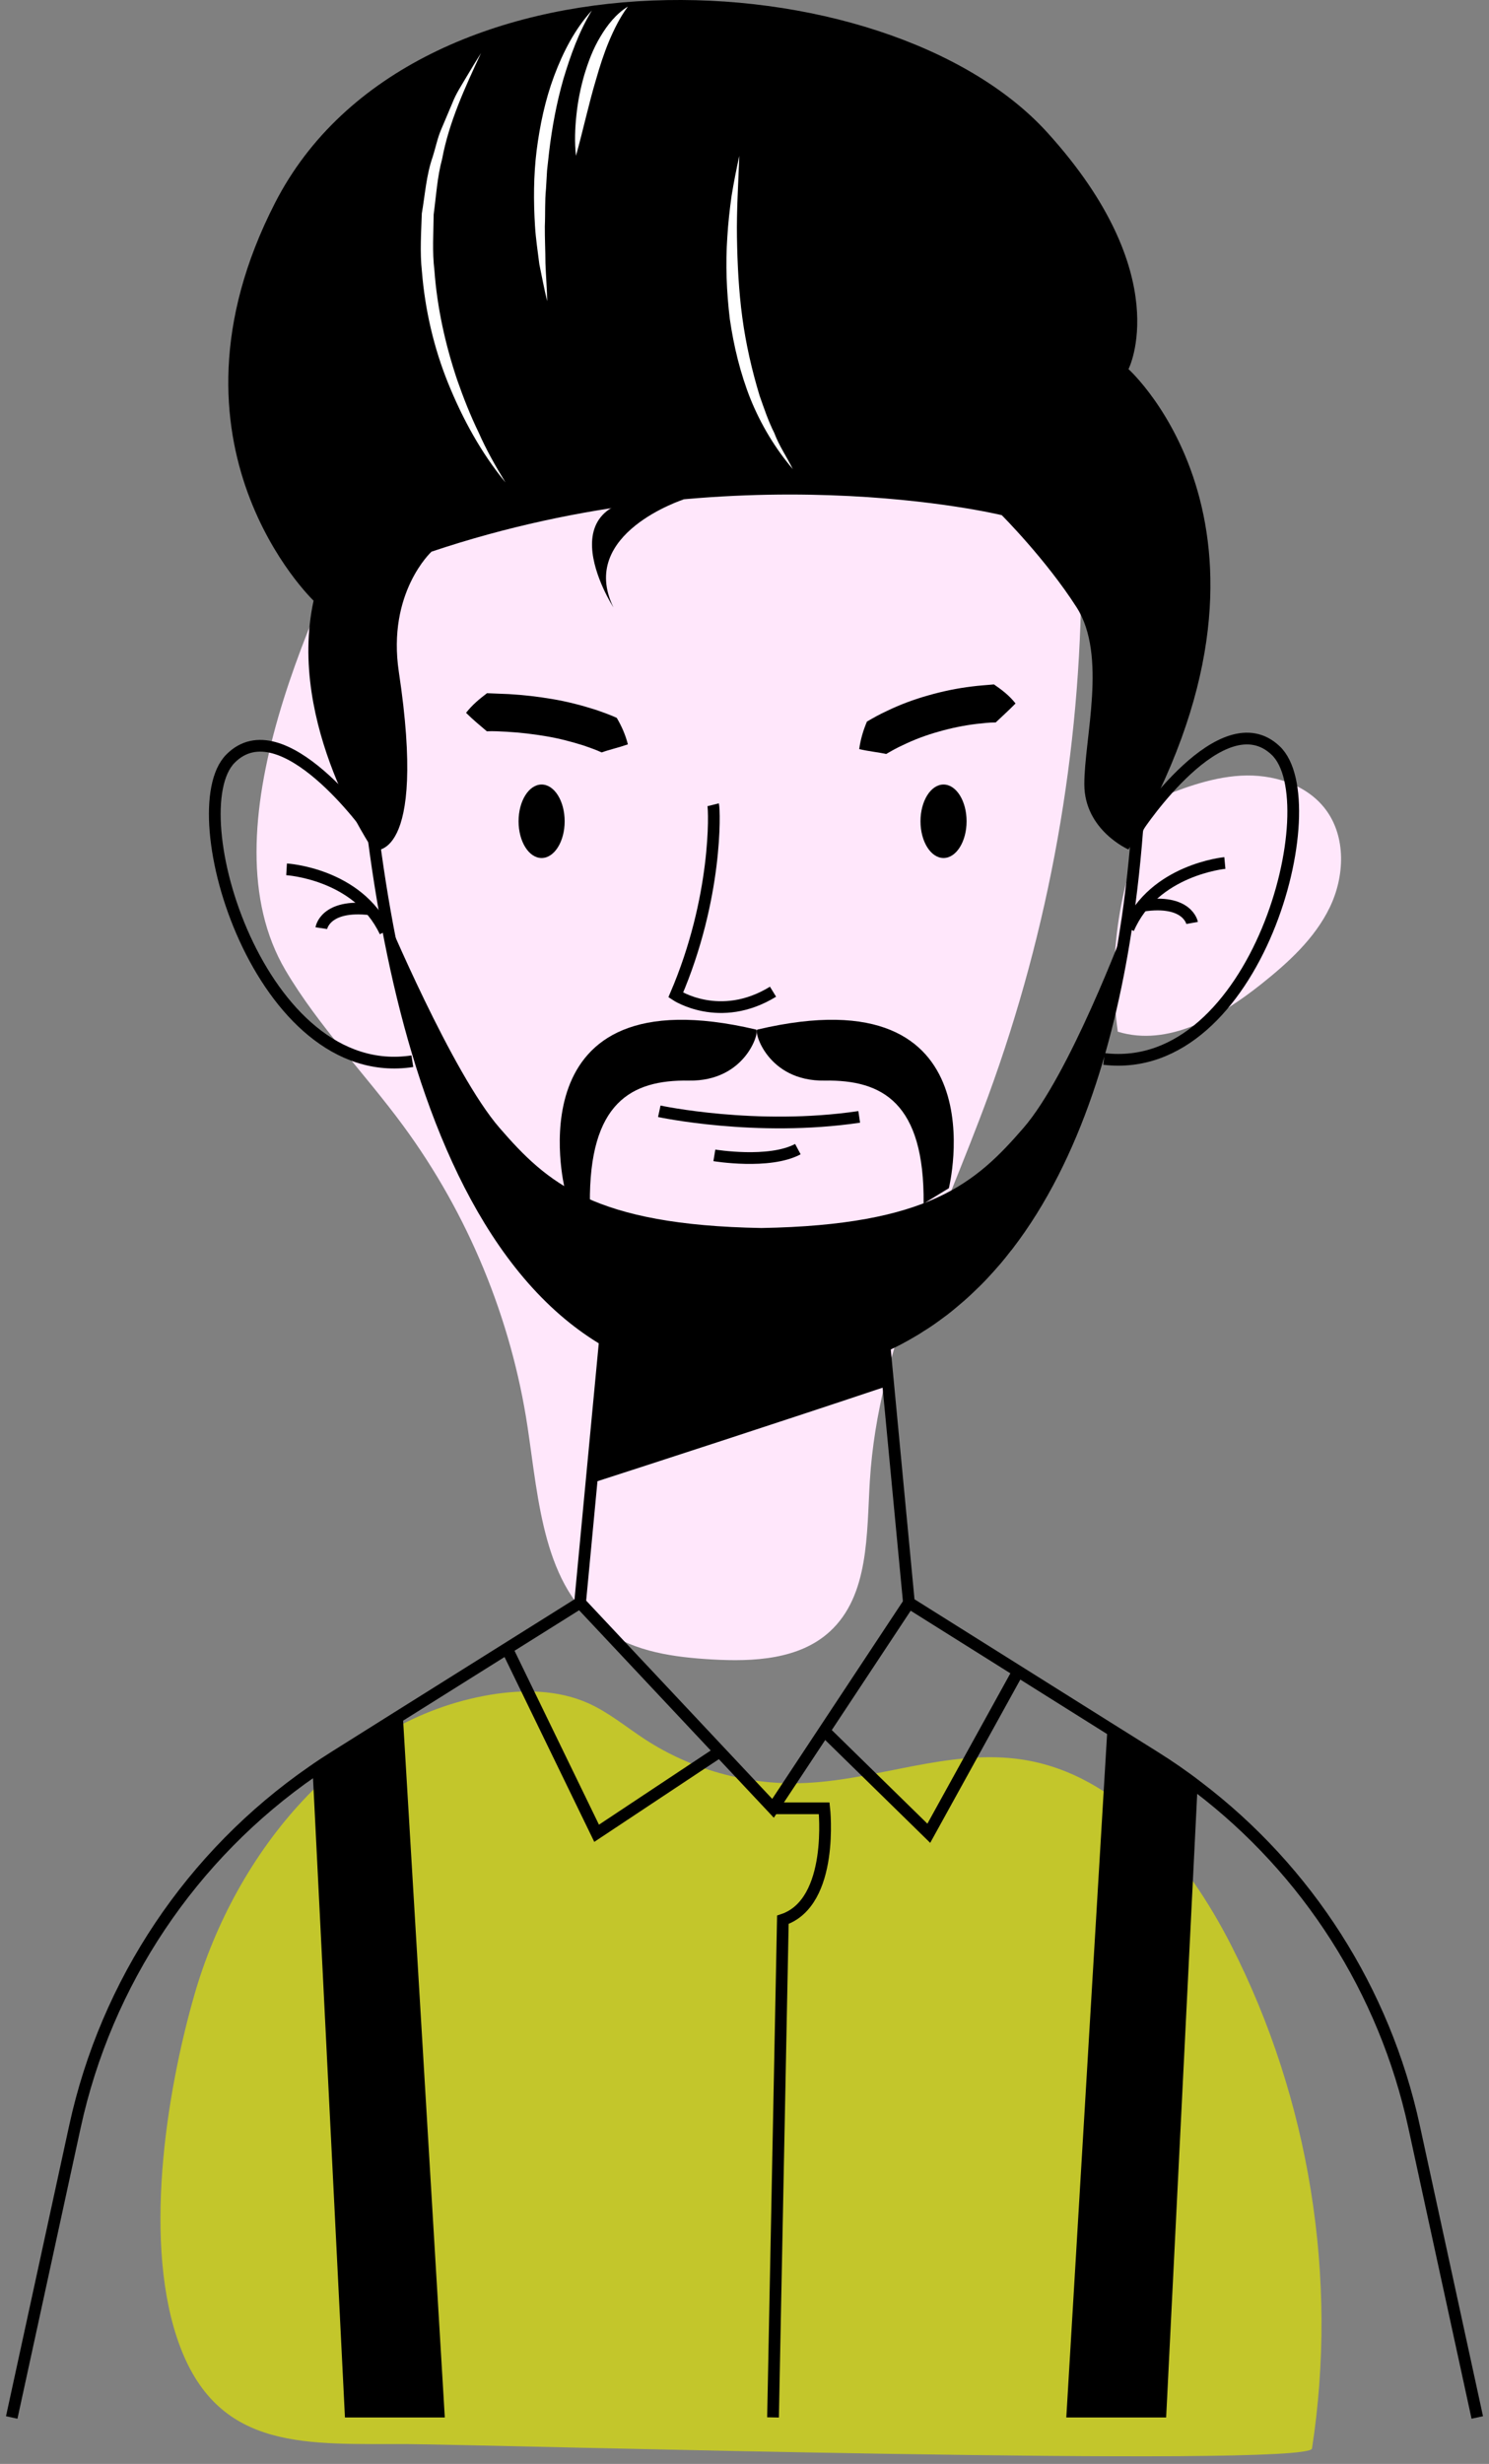<svg width="127" height="210" viewBox="0 0 127 210" fill="none" xmlns="http://www.w3.org/2000/svg">
<rect x="0" y="0" width="127" height="210" fill="#808080" stroke="none"/>
<path d="M24.35 82.697C27.169 87.47 31.102 91.475 34.386 95.941C39.927 103.475 43.602 112.369 44.996 121.616C45.947 127.912 46.344 135.272 51.546 138.943C54.171 140.796 57.517 141.251 60.726 141.435C64.262 141.639 68.172 141.449 70.781 139.054C74.139 135.973 73.913 130.753 74.192 126.205C74.898 114.732 80.345 104.185 84.297 93.389C89.504 79.167 92.202 64.029 92.232 48.883C92.244 42.761 91.609 36.106 87.455 31.607C83.986 27.85 78.731 26.361 73.686 25.524C59.534 23.177 39.796 25.334 32.721 39.677C26.925 51.43 17.327 70.8 24.35 82.697Z" fill="#FFE7FB"/>
<path d="M16.585 170.001C20.078 157.864 29.355 146.526 41.812 144.447C44.613 143.98 47.584 144.009 50.176 145.168C51.924 145.949 53.41 147.2 55.014 148.245C58.92 150.79 63.612 152.112 68.274 151.981C74.651 151.804 80.923 148.996 87.229 149.974C95.373 151.238 101.257 158.448 105.005 165.788C111.697 178.901 114.147 194.137 111.903 208.687C111.642 210.358 41.425 208.351 34.841 208.312C26.32 208.262 18.763 209.003 15.364 200.012C12.12 191.427 14.157 178.438 16.585 170.001Z" fill="#C3C62B"/>
<path d="M98.359 68.924C95.507 74.775 94.441 81.483 95.339 87.931C99.624 89.243 104.077 86.657 107.584 83.868C109.883 82.038 112.128 79.996 113.41 77.352C114.695 74.708 114.83 71.327 113.059 68.982C111.431 66.827 108.525 65.957 105.827 66.112C103.131 66.267 100.572 67.295 98.068 68.308" fill="#FFE7FB"/>
<path d="M64.491 87.751C64.831 87.832 63.661 92.182 58.748 92.1C53.835 92.019 50.232 93.983 50.314 102.582L48.16 101.27C48.16 101.27 43.622 82.831 64.491 87.751Z" fill="black"/>
<path d="M64.601 87.751C64.26 87.832 65.43 92.182 70.343 92.1C75.256 92.019 78.859 93.983 78.777 102.582L80.932 101.27C80.932 101.27 85.469 82.831 64.601 87.751Z" fill="black"/>
<path d="M30.568 51.774C30.568 51.774 30.375 63.975 32.85 77.849C35.078 90.341 39.46 104.182 48.084 111.681C52.08 115.151 56.976 117.263 62.986 117.272C67.764 117.272 71.888 116.352 75.445 114.713C76.249 114.348 77.02 113.942 77.759 113.501C78.005 113.363 78.252 113.212 78.488 113.051C78.98 112.752 79.452 112.43 79.912 112.088C80.105 111.949 80.287 111.81 80.48 111.669C80.748 111.456 81.016 111.253 81.273 111.028C81.701 110.674 82.119 110.309 82.526 109.924C82.976 109.505 83.426 109.067 83.855 108.606C84.198 108.242 84.54 107.856 84.873 107.471C84.905 107.439 84.937 107.396 84.969 107.363C85.269 107.01 85.558 106.645 85.837 106.282C85.88 106.239 85.922 106.185 85.955 106.142C91.782 98.558 94.718 88.187 96.132 78.523C96.143 78.492 96.143 78.48 96.143 78.48C98.21 64.35 97.053 51.774 97.053 51.774" stroke="black" stroke-miterlimit="10"/>
<path d="M51.608 114.08L51.598 114.22L50.441 126.411L49.477 136.599L34.35 146.081L28.532 149.734C27.9 150.13 27.279 150.537 26.668 150.966C16.33 158.111 9.067 168.932 6.389 181.261L1 206.042" stroke="black" stroke-miterlimit="10"/>
<path d="M75.445 114.713L75.767 118.109L77.524 136.598L94.461 147.226L98.468 149.733C99.732 150.525 100.964 151.371 102.142 152.283C111.516 159.397 118.094 169.66 120.611 181.261L126 206.041" stroke="black" stroke-miterlimit="10"/>
<path d="M31.596 70.781C31.596 70.781 24.062 60.181 19.647 64.671C15.233 69.161 22.187 92.432 35.17 90.448" stroke="black" stroke-miterlimit="10"/>
<path d="M97.071 70.479C97.071 70.479 104.246 59.633 108.808 63.971C113.371 68.31 107.202 91.802 94.159 90.255" stroke="black" stroke-miterlimit="10"/>
<path d="M24.443 74.094C24.443 74.094 30.514 74.454 32.846 79.411" stroke="black" stroke-miterlimit="10"/>
<path d="M27.406 79.108C27.406 79.108 27.712 77.044 31.587 77.5" stroke="black" stroke-miterlimit="10"/>
<path d="M104.471 73.553C104.471 73.553 98.415 74.116 96.251 79.148" stroke="black" stroke-miterlimit="10"/>
<path d="M101.678 78.663C101.678 78.663 101.304 76.61 97.444 77.197" stroke="black" stroke-miterlimit="10"/>
<path d="M96.251 72.404C96.251 72.404 92.484 70.766 92.484 66.835C92.484 62.905 94.449 55.863 91.829 51.768C89.21 47.675 85.442 43.908 85.442 43.908C85.442 43.908 62.679 38.341 36.804 47.019C36.804 47.019 32.998 50.508 34.019 57.276C36.476 73.553 31.842 72.466 31.842 72.466C31.842 72.466 24.443 61.758 26.746 51.196C26.746 51.196 12.861 37.958 23.457 17.296C35.171 -5.55 75.559 -3.854 89.317 11.284C100.362 23.438 96.251 31.462 96.251 31.462C96.251 31.462 111.975 45.546 96.251 72.404Z" fill="black"/>
<path d="M43.116 41.123C41.047 38.613 39.465 35.714 38.232 32.685C37 29.649 36.251 26.409 35.985 23.13C35.805 21.49 35.925 19.84 35.977 18.196C36.257 16.573 36.359 14.916 36.909 13.357C37.158 12.573 37.313 11.764 37.639 11.011L38.596 8.75C38.891 7.986 39.347 7.302 39.759 6.6C40.173 5.898 40.598 5.206 41.028 4.521C39.659 7.462 38.298 10.396 37.708 13.555C37.289 15.099 37.201 16.701 36.988 18.276C36.972 19.869 36.859 21.461 37.052 23.048C37.285 26.223 37.977 29.363 39 32.399C39.529 33.912 40.118 35.408 40.822 36.857C41.473 38.333 42.267 39.74 43.116 41.123Z" fill="white"/>
<path d="M50.482 0.891C49.364 2.724 48.657 4.736 48.049 6.749C47.471 8.777 47.084 10.852 46.835 12.945L46.661 14.516L46.568 16.097C46.462 17.152 46.517 18.211 46.47 19.272C46.462 20.332 46.519 21.394 46.522 22.461C46.561 23.527 46.655 24.591 46.67 25.67C46.414 24.627 46.217 23.571 46 22.514C45.87 21.447 45.7 20.378 45.634 19.301C45.498 17.147 45.505 14.973 45.771 12.817C46.048 10.667 46.497 8.528 47.257 6.489C48.016 4.462 49.024 2.484 50.482 0.891Z" fill="white"/>
<path d="M49.126 13.281C48.995 12.121 49.041 10.958 49.164 9.806C49.281 8.652 49.513 7.51 49.834 6.388C50.172 5.272 50.581 4.164 51.194 3.15C51.789 2.139 52.551 1.174 53.553 0.561C52.86 1.501 52.375 2.498 51.941 3.522C51.514 4.548 51.17 5.612 50.862 6.688C50.214 8.838 49.748 11.044 49.126 13.281Z" fill="white"/>
<path d="M63.058 13.281C62.973 15.607 62.821 17.906 62.856 20.204C62.894 22.5 63.008 24.787 63.311 27.05C63.615 29.313 64.124 31.535 64.785 33.719C65.164 34.793 65.524 35.882 66.042 36.904C66.444 37.992 67.104 38.933 67.62 39.984C66.115 38.214 64.894 36.181 64.009 34C63.141 31.814 62.585 29.514 62.248 27.192C61.966 24.862 61.877 22.512 62.036 20.182C62.106 19.017 62.236 17.856 62.396 16.704C62.584 15.553 62.808 14.413 63.058 13.281Z" fill="white"/>
<path d="M58.346 42.554C58.346 42.554 49.25 45.464 52.32 51.768C52.32 51.768 45.456 41.159 58.346 42.554Z" fill="black"/>
<path d="M39.751 60.755C40.302 60.048 40.915 59.558 41.537 59.083L43.403 59.158C44.645 59.231 45.885 59.372 47.12 59.583C48.357 59.79 49.586 60.106 50.802 60.493C51.406 60.702 52.011 60.913 52.603 61.183C53.008 61.866 53.345 62.618 53.554 63.443C52.703 63.737 52.02 63.877 51.315 64.129C50.828 63.903 50.311 63.724 49.795 63.545C48.749 63.214 47.675 62.933 46.569 62.75C45.466 62.562 44.345 62.433 43.217 62.367C42.652 62.343 42.088 62.299 41.525 62.329C40.96 61.846 40.386 61.385 39.751 60.755Z" fill="black"/>
<path d="M48.161 69.998C48.161 71.727 47.281 73.129 46.195 73.129C45.109 73.129 44.23 71.727 44.23 69.998C44.23 68.268 45.109 66.865 46.195 66.865C47.281 66.865 48.161 68.268 48.161 69.998Z" fill="black"/>
<path d="M86.618 59.957C85.995 60.59 85.452 61.074 84.924 61.576C84.379 61.569 83.833 61.641 83.288 61.699C82.198 61.832 81.118 62.055 80.067 62.356C79.014 62.649 77.989 63.03 77.015 63.503C76.52 63.726 76.049 63.991 75.584 64.264C74.859 64.103 74.157 64.049 73.283 63.846C73.399 63.006 73.634 62.227 73.944 61.5C74.495 61.176 75.053 60.866 75.633 60.602C76.779 60.046 77.973 59.604 79.19 59.264C80.405 58.917 81.642 58.662 82.892 58.51C83.517 58.427 84.146 58.394 84.777 58.333C85.428 58.784 86.066 59.253 86.618 59.957Z" fill="black"/>
<path d="M78.511 69.998C78.511 71.727 79.391 73.129 80.476 73.129C81.562 73.129 82.442 71.727 82.442 69.998C82.442 68.268 81.562 66.865 80.476 66.865C79.391 66.865 78.511 68.268 78.511 69.998Z" fill="black"/>
<path d="M60.827 68.59C60.95 69.081 61.196 76.51 57.635 84.802C57.635 84.802 61.388 87.307 65.933 84.524" stroke="black" stroke-miterlimit="10"/>
<path d="M56.232 94.715C56.232 94.715 64.499 96.494 73.284 95.192" stroke="black" stroke-miterlimit="10"/>
<path d="M60.929 98.472C60.929 98.472 65.599 99.25 68.052 97.941" stroke="black" stroke-miterlimit="10"/>
<path d="M96.132 78.523C94.718 88.188 91.783 98.558 85.955 106.143C83.159 109.764 79.709 112.753 75.445 114.713C71.889 116.352 67.764 117.272 62.986 117.272C56.976 117.263 52.08 115.151 48.084 111.681C39.46 104.182 35.079 90.341 32.85 77.85C32.85 77.85 38.56 91.487 42.621 96.147C46.67 100.818 50.677 104.417 64.947 104.664C79.216 104.417 83.234 100.818 87.283 96.147C91.204 91.637 95.843 79.284 96.132 78.523Z" fill="black"/>
<path d="M49.474 136.599L65.933 154.123L77.527 136.599" stroke="black" stroke-miterlimit="10"/>
<path d="M43.239 140.51L50.887 156.251L61.389 149.284" stroke="black" stroke-miterlimit="10"/>
<path d="M70.3 147.522L79.219 156.251L86.845 142.443" stroke="black" stroke-miterlimit="10"/>
<path d="M65.933 154.123H70.3C70.3 154.123 71.194 162.147 66.772 163.621L65.933 206.036" stroke="black" stroke-miterlimit="10"/>
<path d="M37.938 206.042H29.422L26.668 150.966C27.279 150.537 27.9 150.13 28.532 149.734L34.35 146.081L37.938 206.042Z" fill="black"/>
<path d="M102.142 152.283L99.463 206.041H90.947L94.46 147.227L98.467 149.734C99.731 150.525 100.963 151.372 102.142 152.283Z" fill="black"/>
<path d="M75.767 118.109C66.897 121.076 55.166 124.89 50.441 126.411L51.598 114.22C54.866 116.159 58.637 117.262 62.986 117.272C67.764 117.272 71.889 116.352 75.445 114.713L75.767 118.109Z" fill="black"/>
</svg>
